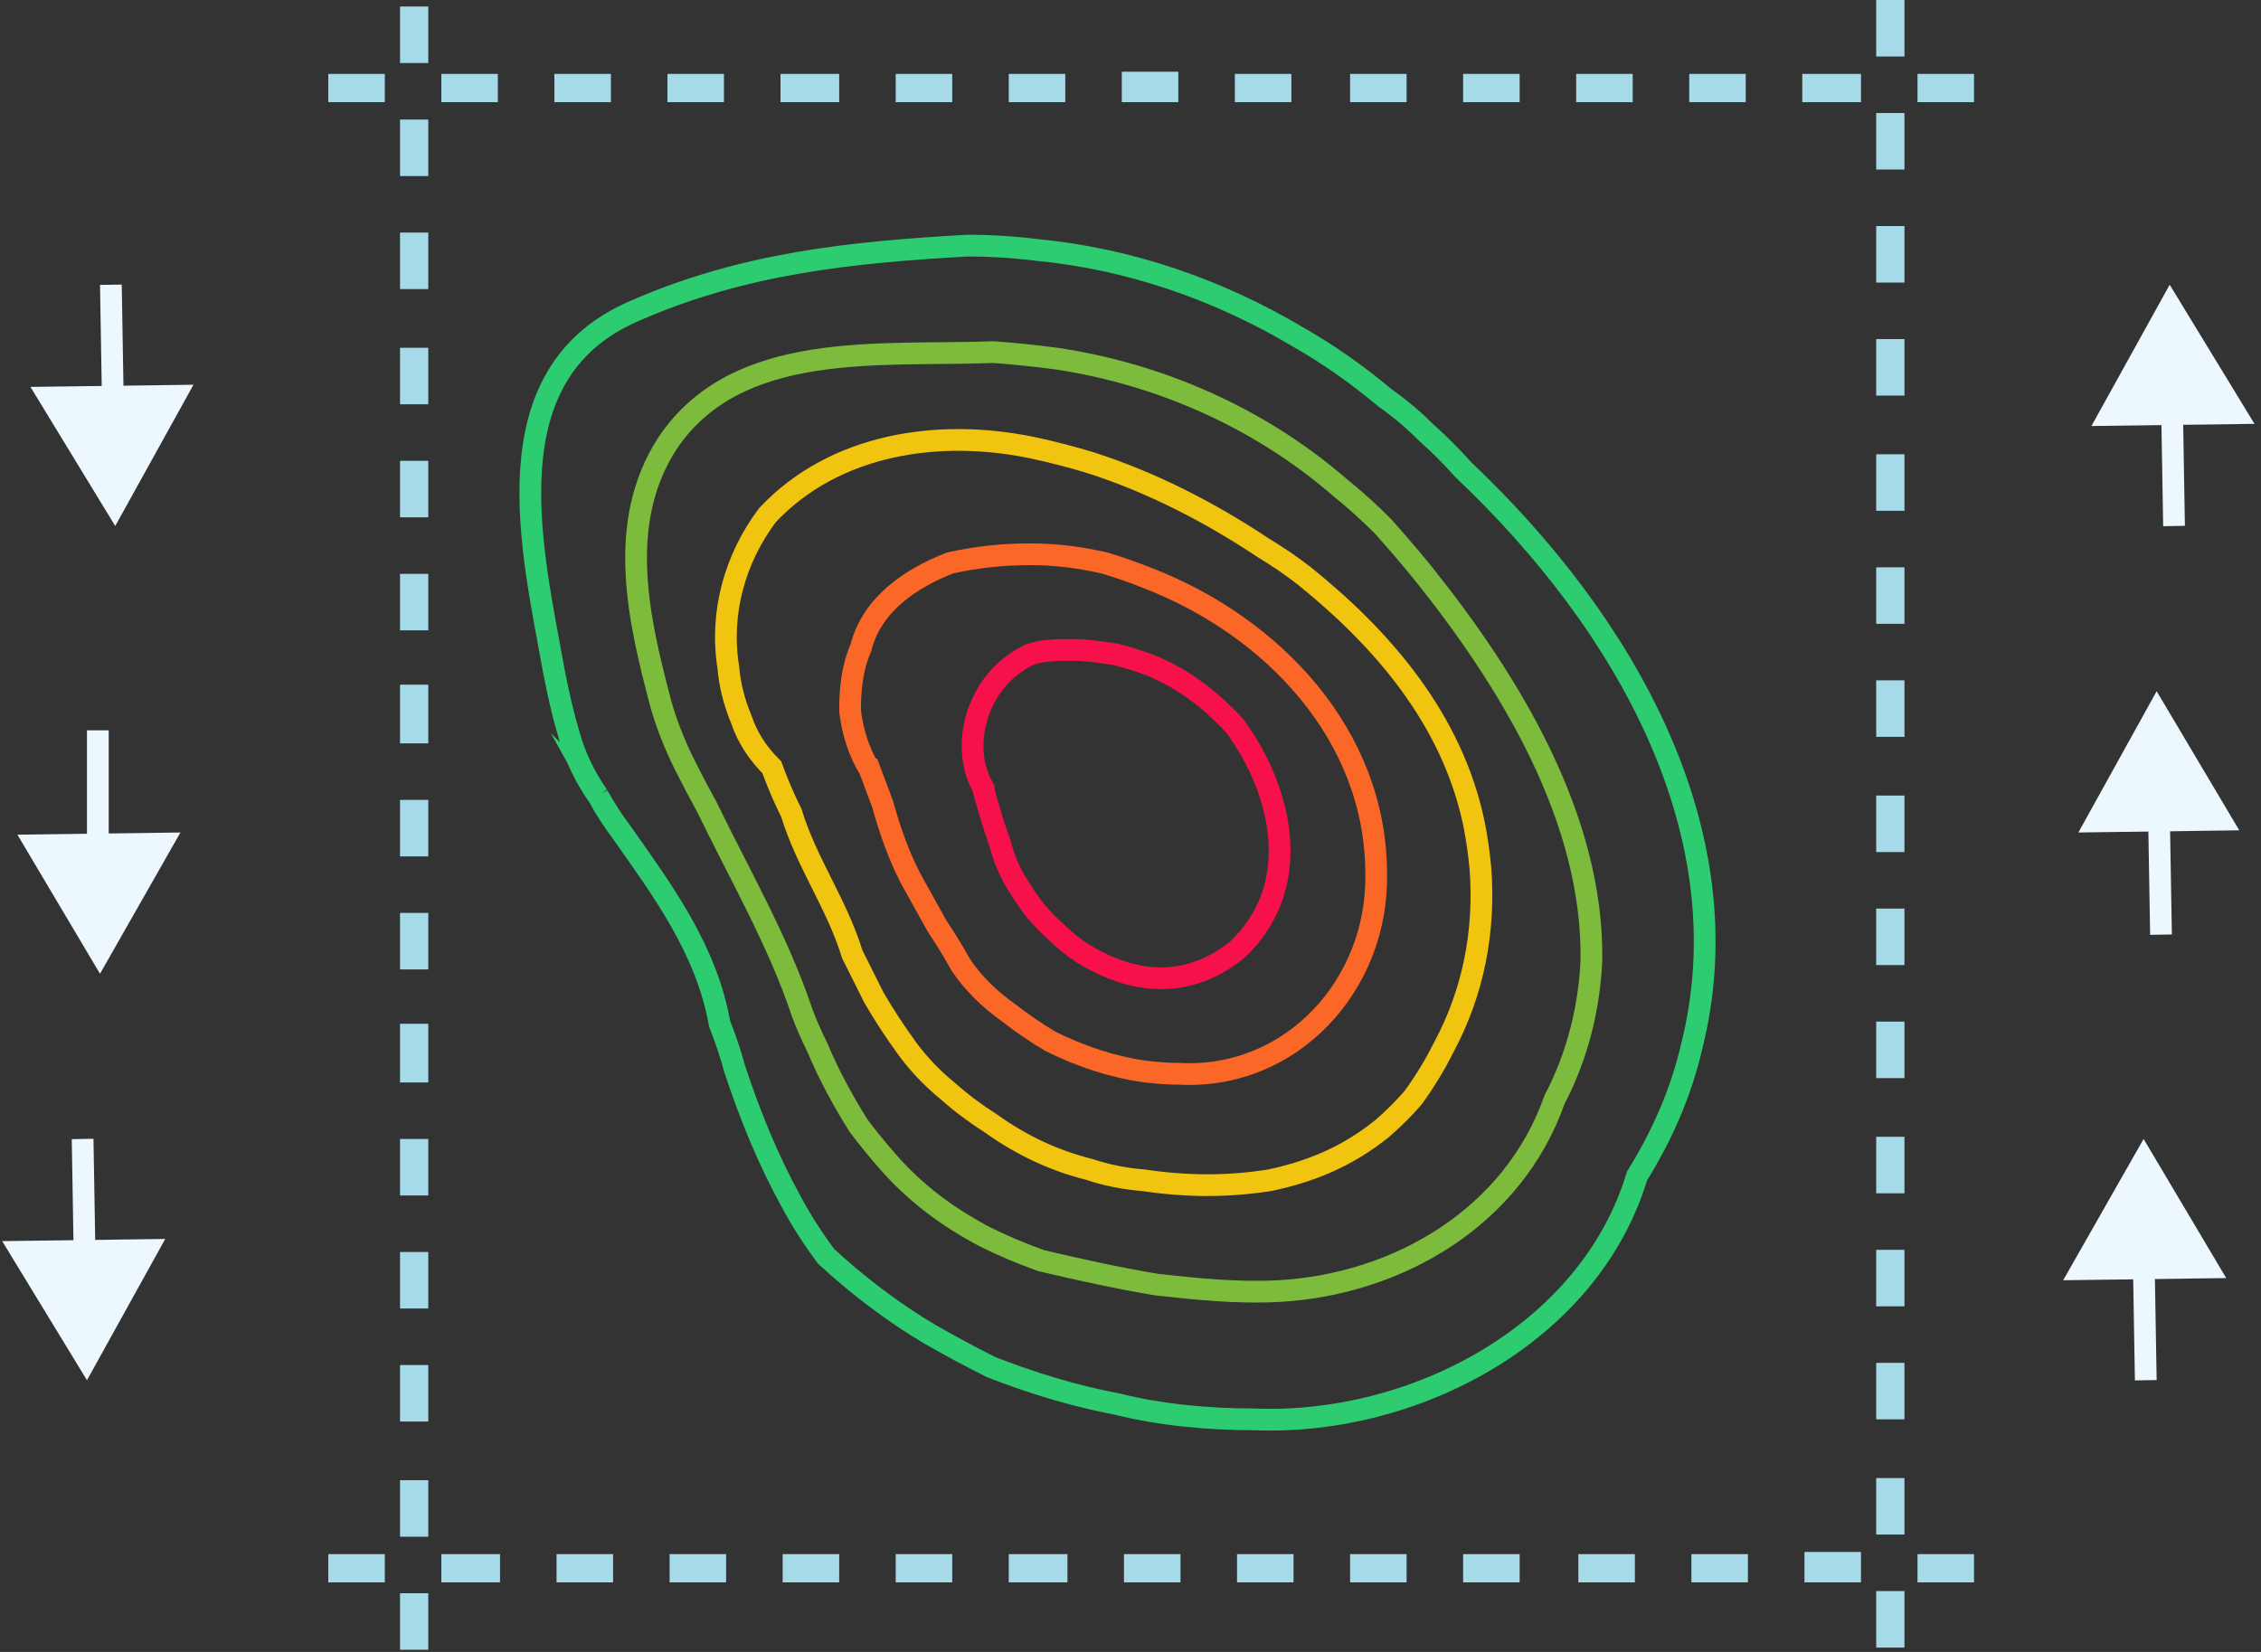 <svg version="1.2" xmlns="http://www.w3.org/2000/svg" viewBox="0 0 104 76" width="104" height="76">
	<rect x="0" y="0" width="104" height="76" fill="#333333" stroke="none"/>
	<title>Прогнозирование</title>
	<style>
		.s0 { fill: none;stroke: #f8104b;stroke-miterlimit:10 } 
		.s1 { fill: none;stroke: #fa6727;stroke-miterlimit:10 } 
		.s2 { fill: none;stroke: #f1c40f;stroke-miterlimit:10 } 
		.s3 { fill: none;stroke: #7cbb3b;stroke-miterlimit:10 } 
		.s4 { fill: none;stroke: #2dcc70;stroke-miterlimit:10 } 
		.s5 { fill: #a6dae8 } 
		.s6 { fill: none;stroke: #ecf7fe;stroke-miterlimit:10 } 
		.s7 { fill: #ecf7fe } 
	</style>
	<g id="Прогнозирование">
		<g id="-e-&lt;Group&gt;">
			<g id="&lt;Group&gt;">
				<g id="&lt;Group&gt;">
					<g id="&lt;Group&gt;">
						<path id="&lt;Path&gt;" class="s0" d="m45.2 36.2c-1.1-2-0.2-5 2.2-6.1 0.6-0.2 1.3-0.2 1.9-0.2 0.7 0 1.3 0.1 2 0.2q0.8 0.2 1.6 0.5c1.5 0.6 2.8 1.6 3.9 2.8 2.2 3 3.2 7.4 0.1 10.3-2.1 1.7-4.4 1.6-6.5 0.5q-1-0.5-1.9-1.4-0.9-0.8-1.5-1.8-0.7-1-1-2.2-0.4-1.1-0.8-2.6z"/>
						<path id="&lt;Path&gt;" class="s1" d="m40 35.4c-0.5-0.8-0.8-1.8-0.9-2.7 0-1 0.1-2 0.5-2.9 0.5-2 2.3-3.2 4.1-3.9q0.9-0.2 1.8-0.3 0.9-0.1 1.9-0.1 0.8 0 1.7 0.1 0.8 0.1 1.7 0.3 1 0.3 2 0.7c5.7 2.2 10.5 7.2 10.5 13.6 0.1 5.1-3.9 9.5-9.1 9.2q-0.7 0-1.5-0.1c-1.5-0.2-3-0.7-4.4-1.4q-1-0.6-1.9-1.3-0.7-0.5-1.2-1-0.6-0.6-1-1.2-0.5-0.9-1.1-1.8-0.5-0.9-1-1.8c-0.7-1.2-1.2-2.7-1.5-3.8q-0.3-0.8-0.6-1.6z"/>
						<path id="&lt;Path&gt;" class="s2" d="m35.5 35.3q-1-1-1.4-2.2-0.5-1.2-0.6-2.4c-0.4-2.5 0.3-5 1.8-7 3.1-3.3 7.9-4 12.2-3.1q1.4 0.3 2.7 0.7c2.8 0.9 5.5 2.3 7.9 3.9q1 0.6 1.9 1.3c3.6 2.9 6.8 6.6 7.8 11.4q0.2 1 0.3 2.1c0.2 2.8-0.3 5.6-1.7 8.2q-0.6 1.2-1.4 2.3-0.6 0.7-1.4 1.4c-1.6 1.3-3.3 2-5.2 2.4-1.9 0.3-3.8 0.3-5.8 0q-1.3-0.1-2.5-0.5c-1.6-0.4-3.1-1.1-4.5-2.1q-1.1-0.7-2-1.5-1.1-0.9-1.9-2-0.8-1.1-1.5-2.3-0.5-1-1-2c-0.7-2.3-2.1-4.2-2.8-6.5q-0.5-1-0.9-2.1z"/>
						<path id="&lt;Path&gt;" class="s3" d="m31.5 35.2q-0.7-1.4-1.1-2.8c-1-3.8-2.1-8.3 0.3-12 3.2-4.8 9.8-4 15-4.2q1.4 0.1 2.9 0.3c4.7 0.7 9.3 2.7 13 5.9q1 0.8 2 1.8 0.9 1 1.8 2.1c4.1 5.1 7.9 11.4 7.8 17.9-0.1 2.1-0.6 4.3-1.7 6.4-1.9 5.4-7.2 8.5-12.7 8.8-1.9 0.1-3.8-0.1-5.6-0.3-1.8-0.3-3.6-0.7-5.3-1.1q-1.4-0.5-2.6-1.1c-1.7-0.9-3.2-2-4.5-3.5q-0.7-0.8-1.3-1.6c-0.7-1.1-1.4-2.4-1.9-3.6q-0.4-0.8-0.7-1.6c-1.1-3.3-2.9-6.4-4.4-9.5q-0.5-0.9-1-1.9z"/>
						<path id="&lt;Path&gt;" class="s4" d="m27.5 36.6q-0.9-1.3-1.3-2.7c-0.3-1-0.5-1.9-0.7-2.9-1-5.6-3.1-13.8 3.7-16.7 5-2.2 10-2.7 15.3-3q1.6 0 3.2 0.2c4.2 0.4 8.3 1.8 12 4q2.1 1.2 4 2.8 1 0.7 1.9 1.6 0.9 0.8 1.7 1.7c7.5 7.1 13 16.8 10.5 26.6q-0.7 3-2.5 5.9c-2.2 7.3-10.3 11.5-17.6 11.2-2.1 0-4.3-0.2-6.3-0.7-2.1-0.4-4-1-5.8-1.7q-1.4-0.7-2.8-1.5c-1.7-1-3.4-2.3-4.8-3.6q-0.9-1.2-1.6-2.5c-1.1-2-1.9-4-2.6-6.1q-0.3-1.1-0.7-2.1c-0.6-3.4-2.6-6.1-4.5-8.8q-0.6-0.8-1.1-1.7z"/>
					</g>
					<g id="&lt;Group&gt;">
						<g id="&lt;Group&gt;">
							<path id="&lt;Compound Path&gt;" class="s5" d="m19.7 75.9h-1.3v-2.6h1.3zm0-5.2h-1.3v-2.6h1.3zm0-5.3h-1.3v-2.6h1.3zm0-5.2h-1.3v-2.6h1.3zm0-5.2h-1.3v-2.6h1.3zm0-5.2h-1.3v-2.7h1.3zm0-5.2h-1.3v-2.6h1.3zm0-5.2h-1.3v-2.6h1.3zm0-5.2h-1.3v-2.7h1.3zm0-5.2h-1.3v-2.6h1.3zm0-5.2h-1.3v-2.6h1.3zm0-5.2h-1.3v-2.6h1.3zm0-5.3h-1.3v-2.6h1.3zm0-5.2h-1.3v-2.6h1.3zm0-5.2h-1.3v-2.6h1.3z"/>
						</g>
						<g id="&lt;Group&gt;">
							<path id="&lt;Compound Path&gt;" class="s5" d="m87.6 75.8h-1.3v-2.6h1.3zm0-5.2h-1.3v-2.6h1.3zm0-5.3h-1.3v-2.6h1.3zm0-5.2h-1.3v-2.6h1.3zm0-5.2h-1.3v-2.6h1.3zm0-5.3h-1.3v-2.6h1.3zm0-5.2h-1.3v-2.6h1.3zm0-5.2h-1.3v-2.6h1.3zm0-5.3h-1.3v-2.6h1.3zm0-5.2h-1.3v-2.6h1.3zm0-5.2h-1.3v-2.6h1.3zm0-5.3h-1.3v-2.6h1.3zm0-5.2h-1.3v-2.6h1.3zm0-5.2h-1.3v-2.6h1.3zm0-5.2h-1.3v-2.7h1.3z"/>
						</g>
						<g id="&lt;Group&gt;">
							<path id="&lt;Compound Path&gt;" class="s5" d="m90.8 4.7h-2.6v-1.3h2.6zm-5.2 0h-2.7v-1.3h2.7zm-5.3 0h-2.6v-1.3h2.6zm-5.2 0h-2.6v-1.3h2.6zm-5.2 0h-2.6v-1.3h2.6zm-5.2 0h-2.6v-1.3h2.6zm-5.3 0h-2.6v-1.3h2.6zm-5.2 0h-2.6v-1.4h2.6zm-5.2 0h-2.6v-1.3h2.6zm-5.2 0h-2.6v-1.3h2.6zm-5.2 0h-2.7v-1.3h2.7zm-5.3 0h-2.6v-1.3h2.6zm-5.2 0h-2.6v-1.3h2.6zm-5.2 0h-2.6v-1.3h2.6zm-5.2 0h-2.6v-1.3h2.6z"/>
						</g>
						<g id="&lt;Group&gt;">
							<path id="&lt;Compound Path&gt;" class="s5" d="m90.8 72.8h-2.6v-1.3h2.6zm-5.2 0h-2.6v-1.4h2.6zm-5.2 0h-2.6v-1.3h2.6zm-5.2 0h-2.6v-1.3h2.6zm-5.3 0h-2.6v-1.3h2.6zm-5.2 0h-2.6v-1.3h2.6zm-5.2 0h-2.6v-1.3h2.6zm-5.2 0h-2.6v-1.3h2.6zm-5.2 0h-2.7v-1.3h2.7zm-5.3 0h-2.6v-1.3h2.6zm-5.2 0h-2.6v-1.3h2.6zm-5.2 0h-2.6v-1.3h2.6zm-5.2 0h-2.6v-1.3h2.6zm-5.2 0h-2.7v-1.3h2.7zm-5.3 0h-2.6v-1.3h2.6z"/>
						</g>
					</g>
				</g>
				<g id="&lt;Group&gt;">
					<path id="&lt;Path&gt;" class="s6" d="m99.9 18.3l0.1 5.9"/>
					<path id="&lt;Path&gt;" class="s7" d="m99.8 13.1l-3.6 6.5 7.5-0.1z"/>
				</g>
				<g id="&lt;Group&gt;">
					<path id="&lt;Path&gt;" class="s6" d="m99.3 37.1l0.1 5.9"/>
					<path id="&lt;Path&gt;" class="s7" d="m99.2 31.8l-3.6 6.5 7.4-0.1z"/>
				</g>
				<g id="&lt;Group&gt;">
					<path id="&lt;Path&gt;" class="s6" d="m98.6 57.6l0.1 5.9"/>
					<path id="&lt;Path&gt;" class="s7" d="m98.6 52.4l-3.7 6.5 7.5-0.1z"/>
				</g>
				<g id="&lt;Group&gt;">
					<path id="&lt;Path&gt;" class="s6" d="m3.9 58.3l-0.1-5.9"/>
					<path id="&lt;Path&gt;" class="s7" d="m4 63.5l3.6-6.5-7.5 0.1z"/>
				</g>
				<g id="&lt;Group&gt;">
					<path id="&lt;Path&gt;" class="s6" d="m4.5 39.5v-5.9"/>
					<path id="&lt;Path&gt;" class="s7" d="m4.6 44.8l3.7-6.5-7.5 0.1z"/>
				</g>
				<g id="&lt;Group&gt;">
					<path id="&lt;Path&gt;" class="s6" d="m5.2 19l-0.1-5.9"/>
					<path id="&lt;Path&gt;" class="s7" d="m5.3 24.2l3.6-6.5-7.5 0.1z"/>
				</g>
			</g>
		</g>
	</g>
</svg>